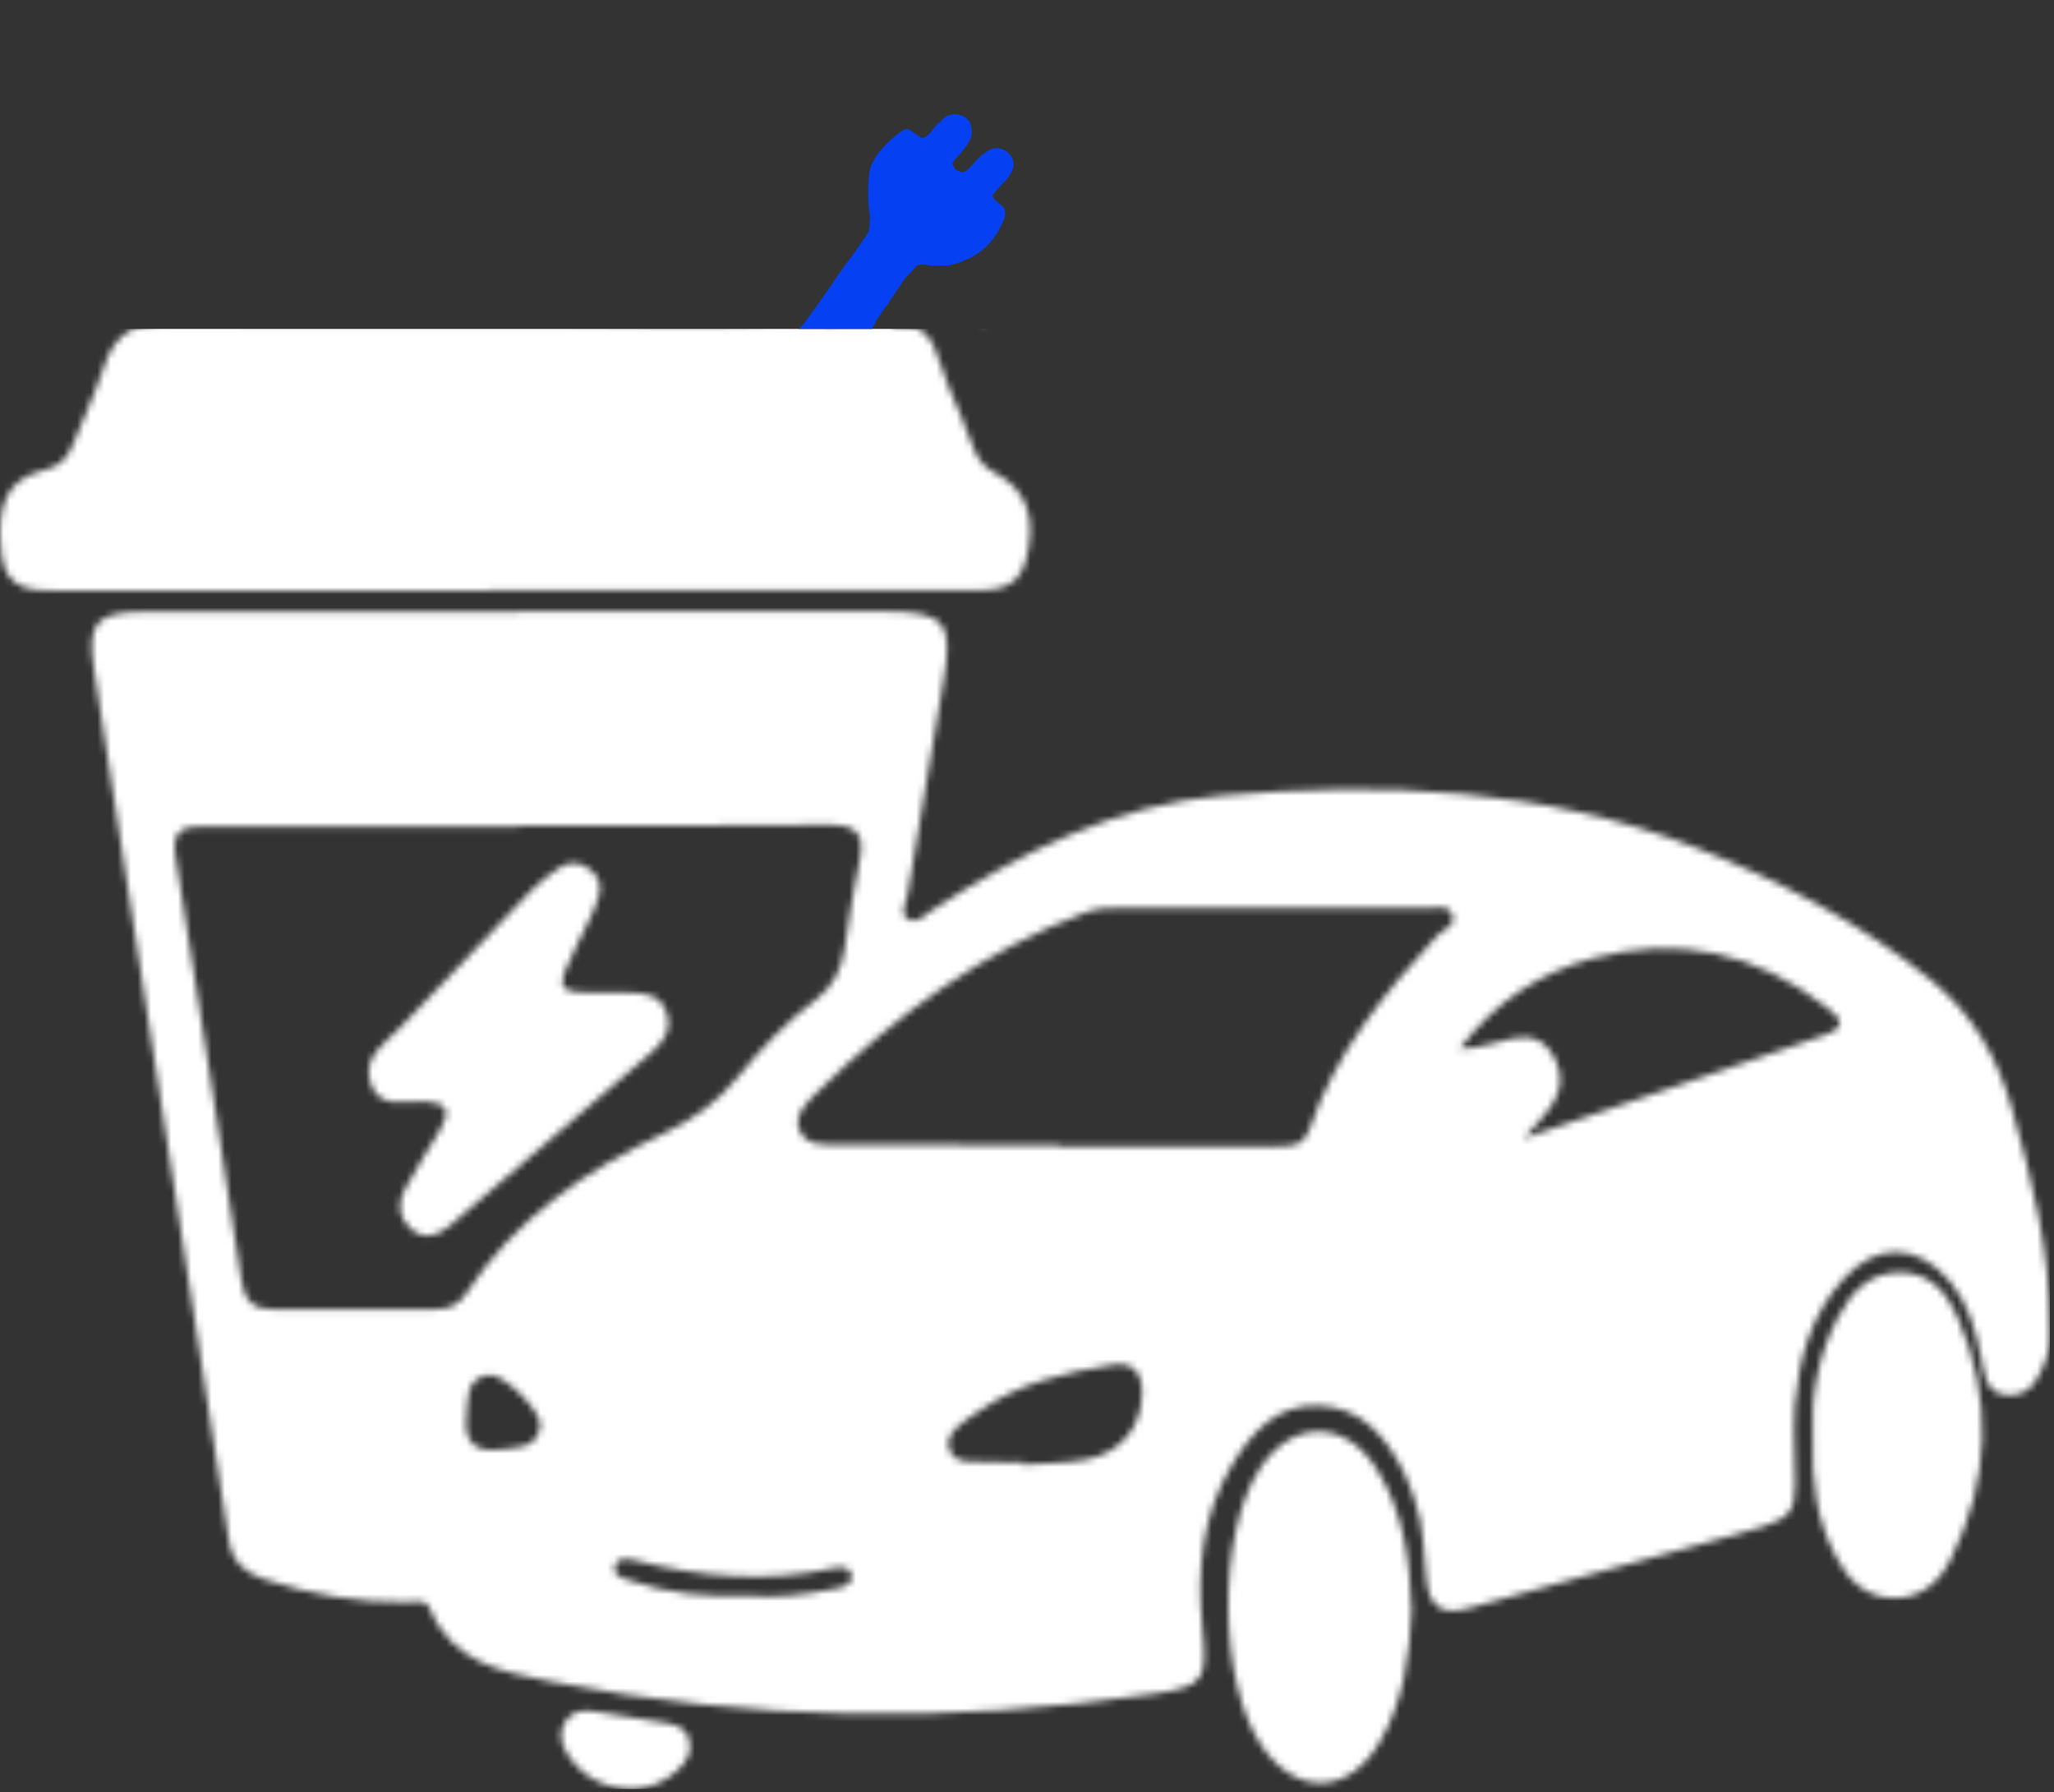 <svg width="306" height="267" viewBox="0 0 306 267" fill="none" xmlns="http://www.w3.org/2000/svg">
<rect x="0" y="0" width="306" height="267" fill="#333333" stroke="none"/>
<g clip-path="url(#clip0_377_112)">
<mask id="mask0_377_112" style="mask-type:alpha" maskUnits="userSpaceOnUse" x="0" y="22" width="306" height="245">
<path d="M77.27 91.07C95.43 91.07 113.59 91.04 131.75 91.08C140.79 91.1 142.07 92.68 140.59 101.29C138.76 111.95 136.96 122.61 135.2 133.29C135 134.51 133.88 136.08 135.33 136.94C136.64 137.72 137.8 136.29 138.85 135.6C152.11 126.93 166.19 119.89 182.12 118.5C206.03 116.41 229.99 117.41 252.55 126.24C264.98 131.1 277.08 137.41 287.67 145.99C293.87 151.01 297.62 157.58 299.73 165.11C302.71 175.7 305.43 186.36 305.38 197.48C305.38 198.97 305.48 200.57 305.01 201.93C304.03 204.76 302.83 208 299.17 207.85C295.67 207.71 295.62 204.4 295.09 201.85C294.26 197.9 293.18 194.09 290.51 190.91C285.76 185.24 279.62 185.02 274.63 190.53C269.83 195.83 268.01 202.35 267.4 209.3C267.3 210.46 267.27 211.63 267.28 212.8C267.32 227.51 269.76 225.44 254.1 229.85C242.4 233.15 230.62 236.17 218.94 239.54C214.82 240.73 212.97 239.44 212.52 235.36C212.08 231.4 212.15 227.36 210.78 223.53C210.33 222.28 209.95 220.99 209.37 219.79C206.7 214.3 203.07 209.65 196.45 209.4C190.21 209.16 186.43 213.4 183.52 218.27C179.08 225.72 178.29 233.98 179.12 242.4C179.89 250.26 179.59 251.21 171.92 252.34C141.85 256.77 111.84 256.42 81.99 250.49C74.85 249.07 67.35 247.75 64.04 239.65C63.41 238.1 61.83 238.66 60.5 238.68C53.28 238.79 46.26 237.53 39.41 235.29C36.54 234.35 34.58 232.72 34.07 229.41C27.41 186.12 20.65 142.85 13.98 99.57C12.94 92.83 14.32 91.18 21.29 91.14C39.95 91.03 58.61 91.1 77.27 91.1V91.07ZM77.41 122.96C77.41 123.02 77.41 123.08 77.41 123.14C61.75 123.14 46.09 123.19 30.43 123.1C27.12 123.08 25.53 123.74 26.15 127.61C29.53 148.65 32.76 169.72 35.96 190.78C36.42 193.78 37.77 195.12 40.88 195.08C48.88 194.97 56.87 195.03 64.87 195.04C66.81 195.04 68.26 194.5 69.44 192.69C76.69 181.56 87.26 174.34 98.96 168.81C103.35 166.73 106.92 164.15 109.89 160.48C113.37 156.2 117.16 152.22 121.57 148.89C124.15 146.94 125.36 144.38 125.83 141.29C126.48 137.01 127.09 132.72 128 128.5C128.87 124.46 127.88 122.81 123.38 122.88C108.06 123.1 92.73 122.97 77.4 122.97L77.41 122.96ZM157.76 170.58C157.76 170.64 157.76 170.71 157.76 170.77C168.59 170.77 179.42 170.77 190.26 170.77C192.41 170.77 194.19 170.87 195.2 167.92C198.98 156.82 206.27 147.92 214.08 139.42C214.94 138.48 216.85 138.03 216.42 136.5C215.89 134.59 213.91 135.29 212.54 135.28C197.04 135.23 181.54 135.24 166.04 135.28C164.72 135.28 163.32 135.34 162.11 135.78C146.51 141.55 133.47 151.21 121.72 162.75C120.28 164.17 118.19 166.1 119.09 168.34C120.11 170.86 123.04 170.52 125.27 170.54C136.1 170.65 146.93 170.59 157.76 170.59V170.58ZM227.05 169.57C241.94 164.45 256.83 159.3 271.74 154.23C275.5 152.95 274.1 151.59 272.02 149.98C261.61 141.9 249.96 139.3 237.27 142.77C229.5 144.89 222.85 149.09 217.48 156.21C222.83 156.48 228.65 151.23 231.81 158.06C234.04 162.88 230.08 165.99 227.05 169.58V169.57ZM152.37 217.84C152.37 217.96 152.37 218.07 152.38 218.19C155.51 217.96 158.7 218.02 161.77 217.44C167.15 216.44 170.23 212.36 170.14 207.27C170.09 204.26 168.6 202.89 165.78 203.33C158.71 204.44 151.76 206.06 145.78 210.26C143.81 211.64 140.75 213.31 141.37 215.73C142.06 218.45 145.52 217.6 147.9 217.8C149.38 217.93 150.88 217.82 152.37 217.82V217.84ZM111.64 237.73C115.44 238.1 119.88 237.59 124.28 236.69C125.43 236.46 126.92 236.23 126.86 234.86C126.79 233.34 125.31 233.38 124.15 233.63C114.21 235.8 104.4 234.96 94.64 232.47C93.59 232.2 92.03 231.87 91.63 233.3C91.2 234.83 92.88 235.12 93.84 235.45C99.38 237.37 105.12 237.98 111.66 237.73H111.64ZM74.38 215.94C76.84 215.58 79.95 216.02 80.48 212.46C80.8 210.34 74.97 204.48 72.75 204.84C69.25 205.41 69.76 208.54 69.49 211.07C69.11 214.69 70.64 216.38 74.38 215.94Z" fill="black"/>
<path d="M152.86 32.5C136.33 53.13 123.14 45.148 123.38 44.968C125.45 43.519 119.68 45.63 122.61 48.06C125.15 50.17 150.798 34.237 149.438 36.428C142.098 59.858 150.02 41.72 150 42.34C149.8 50.64 151.2 37.23 143.52 37.69C139.81 37.91 134.17 42.94 133.44 46.59C133.24 47.56 131.85 48.77 134.34 48.57C139.43 48.15 139.68 54.02 141.28 57.5C142.67 60.52 143.81 63.66 145.03 66.76C145.66 68.36 146.57 69.58 148.19 70.42C153.02 72.95 154.47 77.27 152.86 83.41C151.58 88.27 147.66 87.92 144.02 87.93C98.88 87.98 53.74 87.99 8.6 88C4.6 88 0.8 87.91 0.2 82.5C-0.62 75.01 1.02 71.38 6.7 69.99C8.99 69.43 10.08 68.17 10.86 66.21C12.39 62.34 14.21 58.56 15.48 54.61C17.05 49.7 20.19 47.96 25.22 48C44.04 48.16 62.86 48.06 81.68 48.06C92.17 48.06 102.68 48.54 113.16 48.13C119.86 47.86 120.56 45.62 122.61 42.34C124.37 39.52 125.56 38.03 127.6 35.4C129.93 32.38 130.6 26.68 130.49 25.3C129.9 18.05 122.99 26.26 130.49 25C108.86 58.754 124.092 44.36 124.802 43.7C126.372 42.25 124.326 40.36 125.986 42.34C126.676 43.17 127.846 44.1 126.426 45.72C125.596 46.67 132.47 34.987 131.75 36.428L152.86 32.5Z" fill="black"/>
<path d="M210.3 239.8C210.02 246.7 209.11 253.45 205.56 259.52C200.94 267.43 193.13 267.64 187.97 260.1C181.47 250.58 181.3 228.61 187.66 218.81C192.42 211.47 200.35 211.37 205.04 218.76C209.1 225.16 210.04 232.42 210.29 239.8H210.3Z" fill="black"/>
<path d="M270.08 214.27C269.75 208.04 270.84 201.88 273.87 196.14C275.84 192.41 278.56 189.54 283.1 189.55C287.56 189.55 290.09 192.65 291.64 196.23C296.91 208.38 296.52 220.51 290.59 232.35C288.86 235.8 286.05 238.2 281.92 238.06C277.81 237.92 275.32 235.31 273.51 231.9C270.61 226.44 269.86 220.56 270.09 214.28L270.08 214.27Z" fill="black"/>
<path d="M94.02 266.54C89.96 266.35 86.68 264.74 84.49 261.23C83.58 259.77 83.19 258.17 84.14 256.55C85.14 254.84 86.82 254.71 88.49 254.94C91.92 255.42 95.33 256.04 98.74 256.6C100.4 256.87 102.08 257.15 102.65 259.09C103.25 261.14 102.17 262.6 100.78 263.86C98.88 265.58 96.6 266.46 94.02 266.55V266.54Z" fill="black"/>
<path d="M90.57 147.9C91.57 147.9 92.57 147.9 93.56 147.9C95.96 147.92 98.33 148.05 99.29 150.83C100.21 153.49 98.75 155.32 96.92 156.9C86.98 165.48 77.03 174.03 67.05 182.56C65.28 184.08 63.2 184.82 61.2 183.06C59.34 181.43 59.16 179.25 60.32 177.15C62 174.09 63.88 171.15 65.65 168.14C67.2 165.5 66.55 164.25 63.35 164.08C60.4 163.92 56.46 165.41 55.17 161.28C53.96 157.39 57.44 155.38 59.67 153.03C65.73 146.64 71.84 140.29 77.94 133.93C78.63 133.21 79.28 132.43 80.06 131.82C82.36 130.03 84.7 127.11 87.83 129.47C90.74 131.66 88.86 134.61 87.71 137.18C87.17 138.39 86.55 139.57 85.96 140.76C82.48 147.82 82.59 147.99 90.57 147.9Z" fill="black"/>
</mask>
<g mask="url(#mask0_377_112)">
<path d="M-4 49H314V272H-4V49Z" fill="#fff"/>
</g>
</g>
<path fill-rule="evenodd" clip-rule="evenodd" d="M144.764 19.949C144.7 20.18 144.644 20.419 144.598 20.666C144.392 21.058 144.17 21.444 143.934 21.823C143.819 21.883 143.745 21.975 143.713 22.099C143.598 22.159 143.524 22.251 143.492 22.375C143.377 22.434 143.303 22.526 143.271 22.65C142.812 23.154 142.36 23.669 141.916 24.194C141.95 24.866 142.291 25.307 142.939 25.517C143.126 25.667 143.329 25.704 143.547 25.627C143.83 25.514 144.088 25.357 144.321 25.159C144.926 24.445 145.571 23.765 146.256 23.119C146.637 22.81 147.042 22.544 147.473 22.32C147.557 22.324 147.612 22.287 147.639 22.209C148.789 21.871 149.738 22.165 150.486 23.091C150.91 23.607 151.076 24.195 150.983 24.855C150.762 25.573 150.412 26.216 149.933 26.785C149.182 27.533 148.472 28.314 147.804 29.128C147.898 29.306 148 29.48 148.109 29.651C148.534 30.058 148.977 30.444 149.435 30.809C149.533 30.948 149.616 31.095 149.684 31.25C149.734 31.54 149.752 31.834 149.739 32.132C149.688 32.191 149.669 32.264 149.684 32.352C149.605 32.463 149.569 32.592 149.574 32.738C149.432 33.003 149.303 33.279 149.187 33.565C149.066 33.731 148.974 33.915 148.91 34.116C147.851 36.073 146.321 37.543 144.321 38.526C144.095 38.575 143.892 38.667 143.713 38.802C143.513 38.847 143.328 38.921 143.16 39.022C142.779 39.131 142.411 39.259 142.055 39.408C141.893 39.412 141.745 39.449 141.612 39.519C140.655 39.565 139.697 39.583 138.737 39.574C138.583 39.52 138.417 39.501 138.24 39.519C137.819 39.406 137.395 39.388 136.968 39.463C136.849 39.456 136.739 39.484 136.637 39.546C136.001 40.217 135.365 40.887 134.729 41.558C134.651 41.663 134.586 41.773 134.536 41.889C134.458 41.915 134.421 41.97 134.425 42.054C134.348 42.131 134.293 42.223 134.259 42.33C134.181 42.356 134.145 42.411 134.149 42.495C133.845 42.88 133.569 43.284 133.319 43.708C133.242 43.734 133.205 43.789 133.209 43.873C133.131 43.9 133.094 43.955 133.098 44.039C133.02 44.065 132.984 44.12 132.988 44.204C132.868 44.332 132.776 44.479 132.711 44.645C132.633 44.671 132.597 44.726 132.601 44.81C132.523 44.837 132.486 44.892 132.49 44.976C132.412 45.002 132.375 45.057 132.379 45.141C131.86 45.792 131.38 46.472 130.942 47.181C130.864 47.207 130.827 47.262 130.831 47.346C130.755 47.423 130.699 47.515 130.666 47.622C130.569 47.686 130.513 47.778 130.5 47.898C130.286 48.249 130.102 48.617 129.947 49C126.298 49 122.649 49 119 49C119.293 48.754 119.56 48.478 119.802 48.173C121.817 45.392 123.789 42.581 125.717 39.739C126.998 38.076 128.214 36.367 129.366 34.612C129.411 34.506 129.439 34.395 129.449 34.282C129.518 33.944 129.555 33.595 129.56 33.234C129.56 33.161 129.56 33.087 129.56 33.014C129.597 32.84 129.615 32.657 129.615 32.462C129.62 32.137 129.584 31.825 129.505 31.525C129.495 31.22 129.458 30.926 129.394 30.643C129.313 29.283 129.323 27.923 129.422 26.564C129.466 25.802 129.622 25.067 129.892 24.359C129.969 24.333 130.006 24.278 130.002 24.194C129.993 24.139 130.011 24.102 130.057 24.084C130.135 24.058 130.172 24.002 130.168 23.918C130.158 23.863 130.177 23.827 130.223 23.808C130.301 23.782 130.338 23.727 130.334 23.642C130.44 23.435 130.559 23.233 130.693 23.036C131.751 21.641 132.995 20.447 134.425 19.453C134.509 19.457 134.565 19.42 134.591 19.343C134.841 19.245 135.099 19.217 135.365 19.26C135.949 19.669 136.539 20.064 137.134 20.445C137.296 20.599 137.462 20.617 137.632 20.5C137.972 20.337 138.276 20.116 138.544 19.839C138.93 19.316 139.345 18.82 139.788 18.351C140.005 18.226 140.19 18.06 140.341 17.854C140.789 17.383 141.342 17.098 141.999 17C143.934 17.028 144.856 18.011 144.764 19.949Z" fill="#0540F2"/>
<defs>
<clipPath id="clip0_377_112">
<rect width="305.4" height="266.54" fill="white"/>
</clipPath>
</defs>
</svg>
